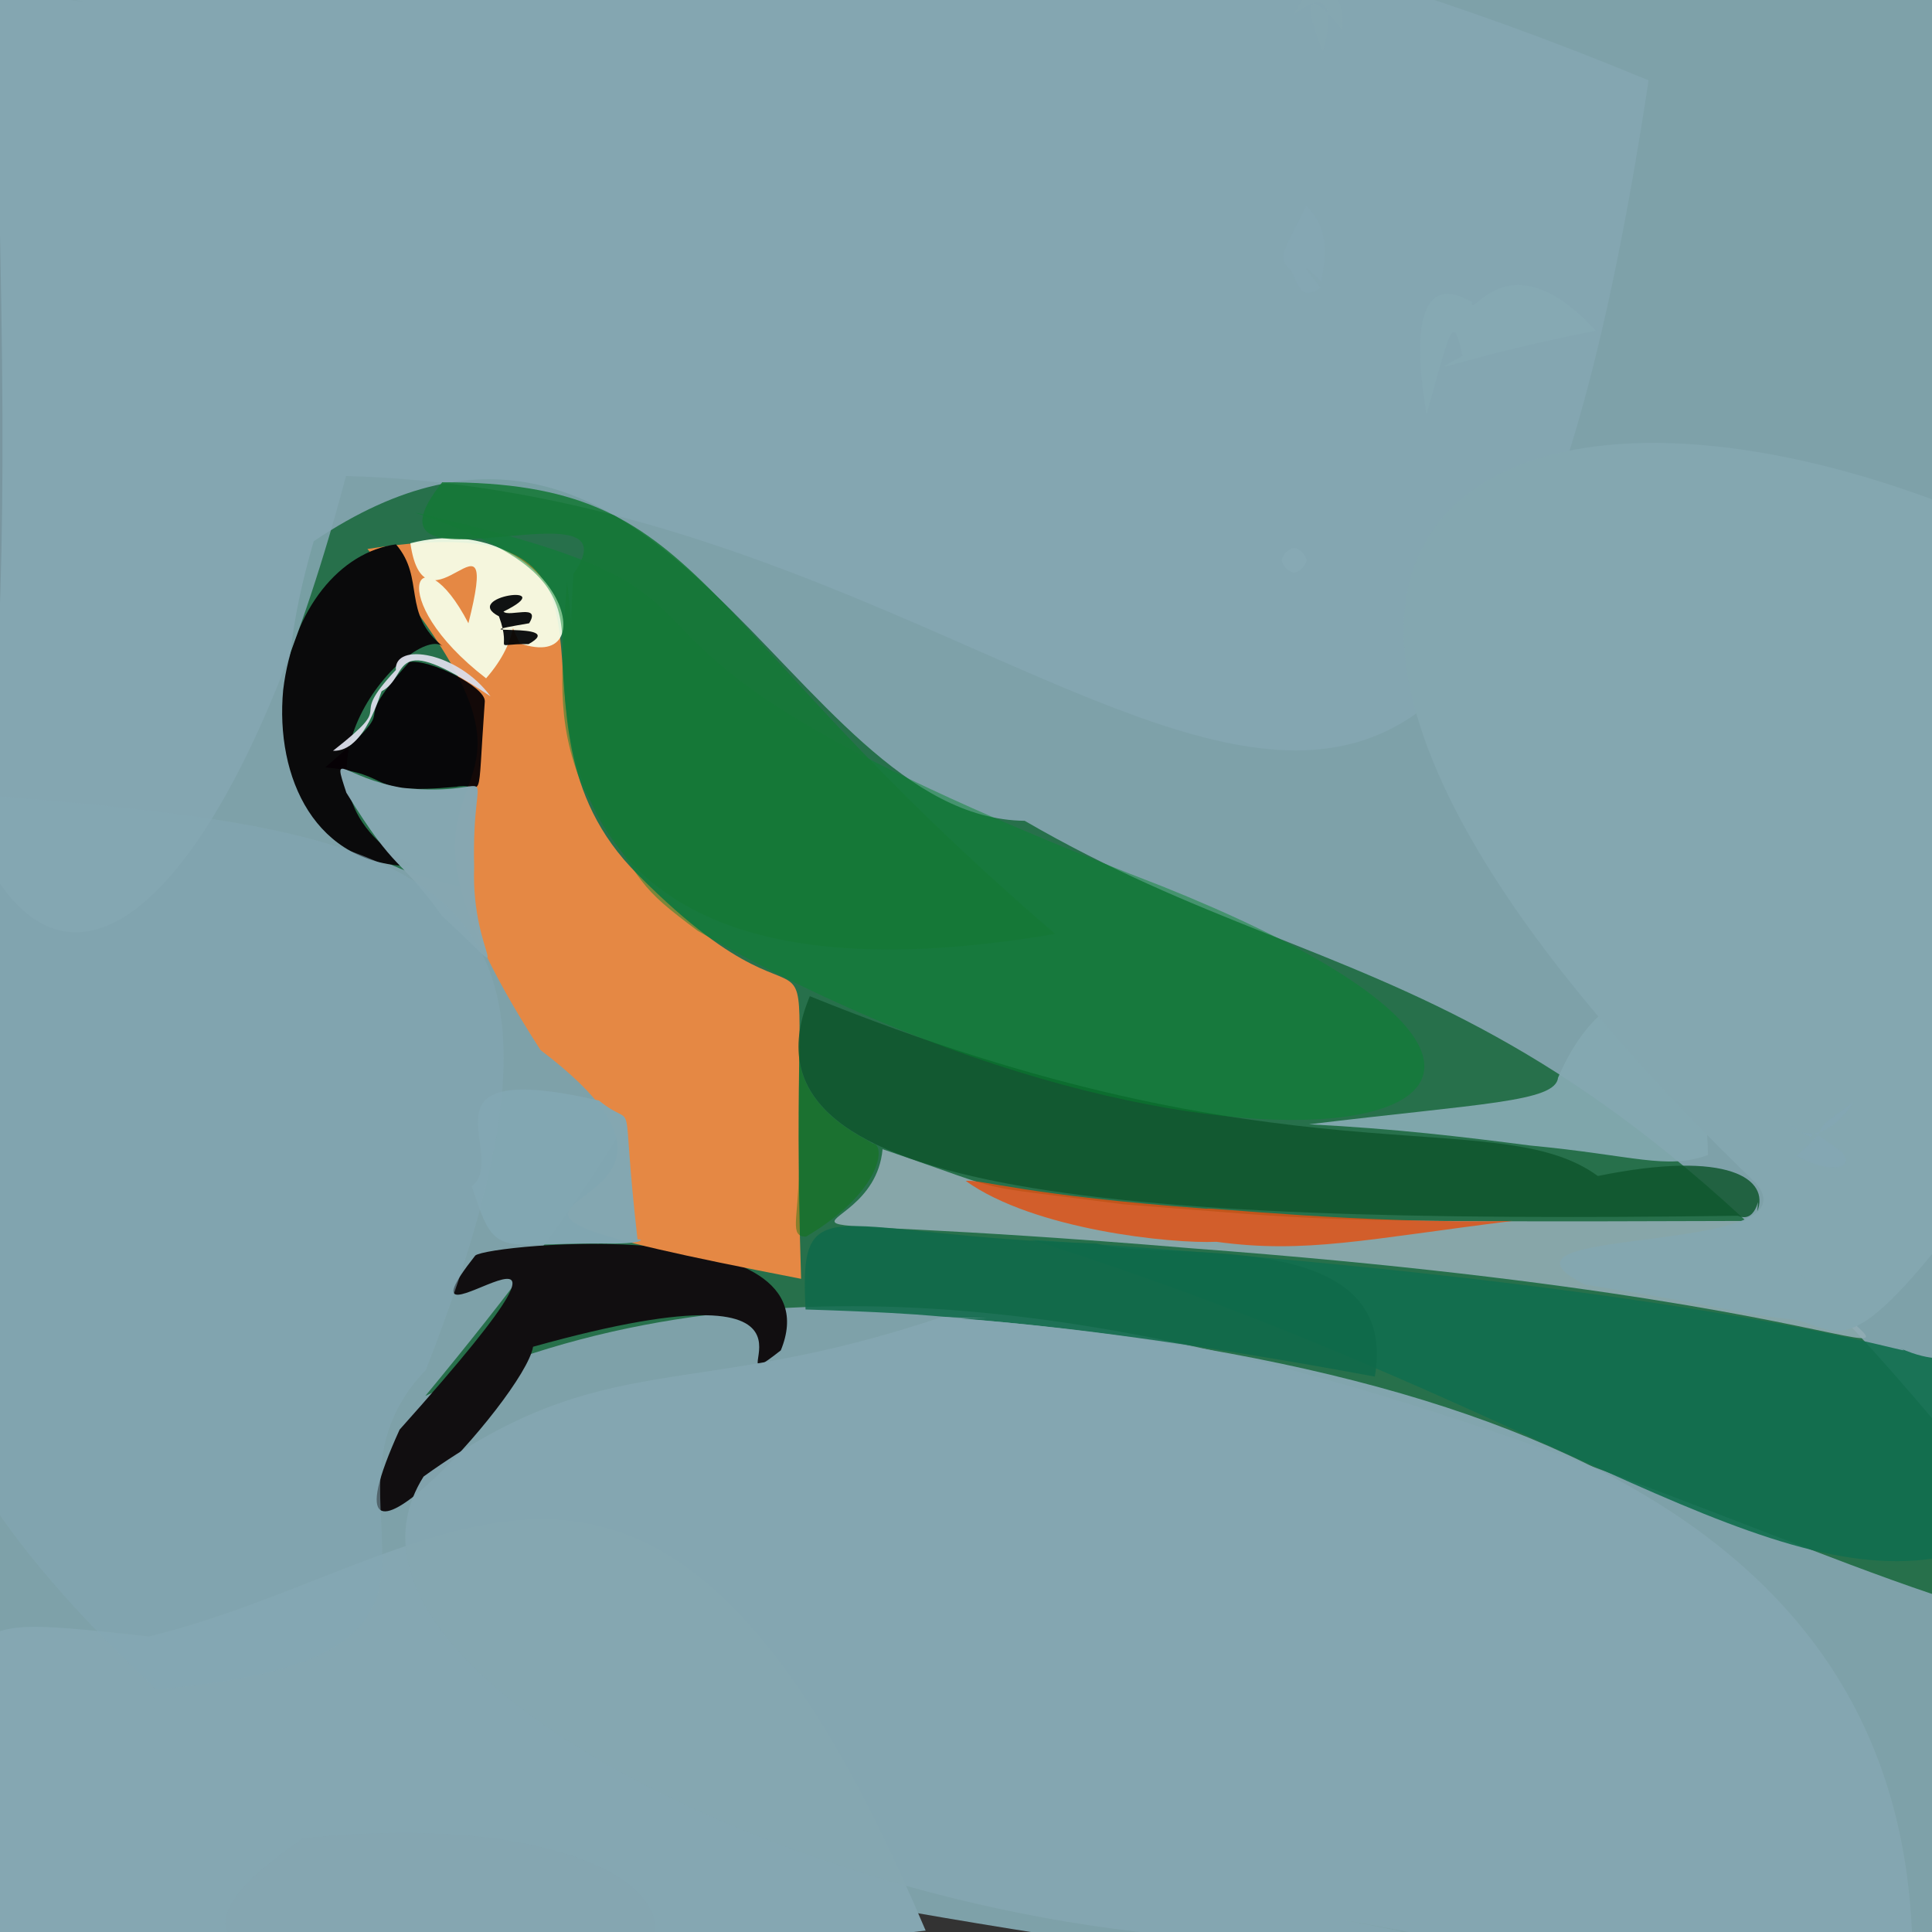 <?xml version="1.0" ?>
<svg height="768" version="1.1" width="768" xmlns="http://www.w3.org/2000/svg">
  <rect width="100%" height="100%" fill="#333333" stroke="none"/>
  <defs/>
  <g>
    <path d="M 766.82 808.011 C 305.884 772.788 161.344 713.405 -42.622 664.739 C -3.982 270.173 8.31 339.275 -3.076 -18.856 C 538.471 -23.475 612.673 -16.915 794.169 2.378 C 788.591 284.924 779.798 338.882 766.82 808.011" fill="rgb(127, 163, 171)" opacity="0.989" stroke="rgb(12, 77, 72)" stroke-linecap="round" stroke-linejoin="round" stroke-opacity="0.619" stroke-width="0.0"/>
    <path d="M 407.326 326.282 C 543.648 405.4 629.691 370.134 830.958 644.118 C 764.108 665.333 425.916 432.725 169.059 554.915 C 444.115 222.634 47.765 479.367 124.715 215.151 C 263.979 121.4 313.497 325.254 407.326 326.282" fill="rgb(11, 97, 46)" opacity="0.757" stroke="rgb(142, 239, 62)" stroke-linecap="round" stroke-linejoin="round" stroke-opacity="0.674" stroke-width="0.0"/>
    <path d="M 189.08 226.88 C 187.877 234.118 185.389 233.648 182.74 234.793 C 178.948 235.64 178.239 232.817 178.587 230.932 C 178.329 228.874 184.036 225.948 185.342 226.679 C 180.722 226.224 188.912 224.96 189.08 226.88" fill="rgb(0, 0, 1)" opacity="1.0" stroke="rgb(108, 227, 103)" stroke-linecap="round" stroke-linejoin="round" stroke-opacity="0.513" stroke-width="0.0"/>
    <path d="M 310.385 536.787 C 279.36 561.146 348.986 497.029 211.906 535.351 C 208.517 555.88 122.011 649.274 158.85 568.301 C 261.893 453.164 149.69 548.768 188.94 499.077 C 194.877 494.404 332.888 481.839 310.385 536.787" fill="rgb(17, 14, 16)" opacity="1.0" stroke="rgb(4, 45, 250)" stroke-linecap="round" stroke-linejoin="round" stroke-opacity="0.908" stroke-width="0.0"/>
    <path d="M 696.892 485.336 C 763.185 567.75 801.017 520.776 474.092 496.254 C 265.001 478.793 346.82 500.469 350.836 456.824 C 406.099 475.618 381.162 470.127 446.564 478.745 C 528.587 484.97 513.219 485.989 696.892 485.336" fill="rgb(145, 172, 179)" opacity="0.902" stroke="rgb(18, 228, 169)" stroke-linecap="round" stroke-linejoin="round" stroke-opacity="0.138" stroke-width="0.0"/>
    <path d="M 367.965 767.445 C 128.746 795.097 118.659 783.056 11.796 777.828 C -11.879 786.945 -15.196 788.158 -11.842 658.176 C -2.457 644.145 7.419 644.781 59.212 650.54 C 178.9 621.166 261.727 516.912 367.965 767.445" fill="rgb(133, 167, 178)" opacity="1.0" stroke="rgb(159, 206, 116)" stroke-linecap="round" stroke-linejoin="round" stroke-opacity="0.085" stroke-width="0.0"/>
    <path d="M 253.577 347.669 C 337.925 432.649 312.674 326.738 318.448 508.346 C 122.549 470.422 314.213 492.579 214.87 417.42 C 127.921 282.713 247.861 339.983 146.062 218.221 C 270.343 199.023 189.735 284.441 253.577 347.669" fill="rgb(229, 136, 68)" opacity="0.997" stroke="rgb(0, 105, 147)" stroke-linecap="round" stroke-linejoin="round" stroke-opacity="0.361" stroke-width="0.0"/>
    <path d="M 176.33 257.175 C 165.094 246.36 103.203 311.594 164.494 344.314 C 125.242 344.462 109.326 309.014 112.567 274.266 C 116.419 242.028 135.199 219.432 157.405 216.383 C 169.203 230.134 159.386 243.827 176.33 257.175" fill="rgb(10, 10, 11)" opacity="1.0" stroke="rgb(123, 164, 252)" stroke-linecap="round" stroke-linejoin="round" stroke-opacity="0.828" stroke-width="0.0"/>
    <path d="M 601.267 485.337 C 543.111 492.562 518.918 498.482 483.598 493.638 C 465.572 494.453 411.046 488.875 383.908 469.448 C 389.406 468.614 408.434 475.324 479.921 480.506 C 477.442 479.595 541.784 486.612 601.267 485.337" fill="rgb(225, 80, 19)" opacity="0.835" stroke="rgb(129, 124, 169)" stroke-linecap="round" stroke-linejoin="round" stroke-opacity="0.759" stroke-width="0.0"/>
    <path d="M 192.718 278.813 C 189.51 323.878 192.633 310.539 181.374 312.76 C 143.889 316.259 158.221 307.762 129.365 305.039 C 164.339 274.721 134.881 293.99 162.691 263.175 C 170.456 261.829 192.987 272.913 192.718 278.813" fill="rgb(6, 0, 5)" opacity="0.935" stroke="rgb(90, 232, 236)" stroke-linecap="round" stroke-linejoin="round" stroke-opacity="0.409" stroke-width="0.0"/>
    <path d="M 188.48 344.676 C 187.14 381.253 207.887 393.832 175.747 364.1 C 158.19 339.745 157.927 348.041 137.682 315.109 C 131.841 297.384 135.848 309.015 159.888 313.167 C 201.463 317.616 187.31 297.141 188.48 344.676" fill="rgb(134, 168, 178)" opacity="0.99" stroke="rgb(120, 37, 112)" stroke-linecap="round" stroke-linejoin="round" stroke-opacity="0.628" stroke-width="0.0"/>
    <path d="M 678.947 459.118 C 662.407 465.162 649.749 459.274 608.24 455.358 C 581.601 451.913 554.725 448.679 520.367 446.926 C 588.934 438.602 618.323 438.078 619.359 428.375 C 638.425 384.222 676.945 377.843 678.947 459.118" fill="rgb(133, 169, 177)" opacity="0.941" stroke="rgb(114, 52, 147)" stroke-linecap="round" stroke-linejoin="round" stroke-opacity="0.061" stroke-width="0.0"/>
    <path d="M 253.426 492.698 C 256.042 492.495 256.223 494.659 239.41 494.289 C 197.475 494.071 196.945 500.926 187.594 471.588 C 202.809 459.179 162.412 420.199 238.086 437.469 C 254.062 450.486 246.2 429.23 253.426 492.698" fill="rgb(131, 167, 178)" opacity="0.987" stroke="rgb(236, 81, 72)" stroke-linecap="round" stroke-linejoin="round" stroke-opacity="0.226" stroke-width="0.0"/>
    <path d="M 778.258 543.652 C 788.061 561.76 784.429 565.691 771.941 618.971 C 697.482 632.77 608.945 555.651 409.988 492.824 C 690.851 511.291 769.94 542.451 755.109 535.864 C 769.779 542.344 771.369 537.692 778.258 543.652" fill="rgb(17, 110, 78)" opacity="0.908" stroke="rgb(203, 237, 151)" stroke-linecap="round" stroke-linejoin="round" stroke-opacity="0.023" stroke-width="0.0"/>
    <path d="M 206.554 255.685 C 187.857 216.008 220.376 238.713 193.227 269.641 C 151.397 237.39 166.643 210.087 186.198 247.757 C 199.537 195.15 168.956 256.224 163.129 215.944 C 219.358 201.579 242.906 268.509 206.554 255.685" fill="rgb(246, 255, 233)" opacity="0.924" stroke="rgb(169, 187, 192)" stroke-linecap="round" stroke-linejoin="round" stroke-opacity="0.684" stroke-width="0.0"/>
    <path d="M 210.341 247.758 C 177.881 253.271 226.961 246.69 210.11 256.039 C 194.209 255.838 203.919 260.075 198.337 244.992 C 182.919 237.092 223.658 231.539 200.138 243.121 C 202.393 245.461 215.267 239.764 210.341 247.758" fill="rgb(1, 3, 4)" opacity="0.932" stroke="rgb(156, 238, 232)" stroke-linecap="round" stroke-linejoin="round" stroke-opacity="0.483" stroke-width="0.0"/>
    <path d="M 698.575 481.473 C 699.237 471.01 699.303 486.978 690.843 483.287 C 434.303 486.742 289.404 473.554 321.924 395.997 C 511.739 473.037 594.322 437.592 635.174 467.477 C 687.668 456.767 703.49 468.979 698.575 481.473" fill="rgb(15, 85, 45)" opacity="0.834" stroke="rgb(225, 215, 138)" stroke-linecap="round" stroke-linejoin="round" stroke-opacity="0.468" stroke-width="0.0"/>
    <path d="M 157.358 266.332 C 136.586 288.489 159.408 277.253 132.38 298.45 C 145.246 299.019 151.291 274.826 151.747 274.755 C 163.296 268.79 153.943 249.376 195.003 276.823 C 182.213 259.28 156.587 255.01 157.358 266.332" fill="rgb(218, 221, 232)" opacity="0.951" stroke="rgb(241, 24, 224)" stroke-linecap="round" stroke-linejoin="round" stroke-opacity="0.962" stroke-width="0.0"/>
    <path d="M 546.511 547.23 C 397.586 519.565 352.789 525.03 392.174 523.8 C 367.119 524.037 382.773 522.57 320.225 520.534 C 317.486 469.978 330.61 491.506 435.899 494.303 C 460.513 502.061 557.187 485.539 546.511 547.23" fill="rgb(16, 106, 74)" opacity="0.869" stroke="rgb(91, 46, 159)" stroke-linecap="round" stroke-linejoin="round" stroke-opacity="0.642" stroke-width="0.0"/>
    <path d="M 655.339 31.934 C 582.627 512.891 438.511 197.335 137.546 189.227 C 66.525 457.945 -64.473 456.353 -33.142 -8.472 C 222.612 25.819 239.633 40.051 26.825 -0.498 C 171.359 -34.141 339.008 -99.371 655.339 31.934" fill="rgb(133, 167, 178)" opacity="0.857" stroke="rgb(97, 216, 91)" stroke-linecap="round" stroke-linejoin="round" stroke-opacity="0.17" stroke-width="0.0"/>
    <path d="M 461.917 352.282 C 694.709 445.62 495.363 495.692 277.365 370.033 C 253.637 352.245 256.041 352.767 232.037 313.759 C 206.658 254.665 255.865 234.501 164.705 203.681 C 333.472 242.008 188.639 246.969 461.917 352.282" fill="rgb(6, 131, 45)" opacity="0.472" stroke="rgb(133, 2, 66)" stroke-linecap="round" stroke-linejoin="round" stroke-opacity="0.032" stroke-width="0.0"/>
    <path d="M 533.561 11.883 C 521.311 -3.715 516.646 -2.312 525.887 20.485 C 531.535 0.601 525.591 -3.798 514.217 6.032 C 518.311 -2.819 521.781 -3.542 524.876 -3.901 C 528.584 -3.733 534.326 -2.847 533.561 11.883" fill="rgb(134, 167, 177)" opacity="0.895" stroke="rgb(195, 229, 134)" stroke-linecap="round" stroke-linejoin="round" stroke-opacity="0.191" stroke-width="0.0"/>
    <path d="M 419.476 371.249 C 213.869 406.265 220.796 283.762 225.461 231.161 C 231.645 289.733 224.739 270.389 227.971 228.056 C 255.276 189.005 137.012 240.567 175.771 191.701 C 281.385 191.599 271.649 244.263 419.476 371.249" fill="rgb(21, 120, 54)" opacity="0.867" stroke="rgb(220, 171, 170)" stroke-linecap="round" stroke-linejoin="round" stroke-opacity="0.565" stroke-width="0.0"/>
    <path d="M 169.29 544.544 C 116.885 598.919 210.723 658.63 62.151 671.626 C -72.076 545.748 -15.964 506.391 -17.909 470.444 C 4.893 467.743 -28.725 452.514 -5.494 316.091 C 172.971 330.715 247.489 344.581 169.29 544.544" fill="rgb(133, 168, 180)" opacity="0.568" stroke="rgb(253, 60, 97)" stroke-linecap="round" stroke-linejoin="round" stroke-opacity="0.525" stroke-width="0.0"/>
    <path d="M 634.407 131.499 C 578.209 142.488 563.517 151.199 581.404 141.398 C 577.554 125.993 577.712 126.374 567.073 164.919 C 559.818 121.382 568.575 110.366 585.193 120.075 C 584.331 127.748 599.814 93.689 634.407 131.499" fill="rgb(134, 169, 179)" opacity="0.881" stroke="rgb(77, 35, 218)" stroke-linecap="round" stroke-linejoin="round" stroke-opacity="0.984" stroke-width="0.0"/>
    <path d="M 759.237 804.646 C 273.397 716.082 272.56 711.189 557.564 767.817 C 382.282 792.736 113.466 674.227 168.384 586.944 C 241.418 534.471 273.394 557.586 374.62 523.46 C 637.959 544.49 773.558 627.49 759.237 804.646" fill="rgb(133, 167, 177)" opacity="0.972" stroke="rgb(254, 119, 95)" stroke-linecap="round" stroke-linejoin="round" stroke-opacity="0.63" stroke-width="0.0"/>
    <path d="M 206.71 797.882 C 107.444 764.864 106.114 766.301 104.441 783.58 C 113.074 766.591 109.205 769.386 89.353 767.857 C 95.273 770.159 74.477 761.616 120.554 730.776 C 261.497 715.942 306.033 780.799 206.71 797.882" fill="rgb(132, 166, 176)" opacity="0.906" stroke="rgb(56, 95, 224)" stroke-linecap="round" stroke-linejoin="round" stroke-opacity="0.673" stroke-width="0.0"/>
    <path d="M 919.748 284.969 C 734.985 555.32 743.649 533.002 714.435 524.788 C 682.688 521.05 698.725 521.602 629.982 510.64 C 582.413 486.584 723.429 499.852 697.877 470.215 C 381.135 165.134 666.555 86.866 919.748 284.969" fill="rgb(133, 167, 177)" opacity="0.973" stroke="rgb(90, 198, 180)" stroke-linecap="round" stroke-linejoin="round" stroke-opacity="0.029" stroke-width="0.0"/>
    <path d="M 346.86 454.592 C 352.112 454.506 351.099 473.413 320.408 491.597 C 313.729 491.506 317.283 485.001 317.609 465.396 C 317.303 430.749 318.175 401.586 317.967 422.87 C 321.995 443.639 344.413 452.564 346.86 454.592" fill="rgb(11, 116, 10)" opacity="0.417" stroke="rgb(105, 226, 47)" stroke-linecap="round" stroke-linejoin="round" stroke-opacity="0.529" stroke-width="0.0"/>
    <path d="M 714.184 459.455 C 731.259 468.904 741.075 462.365 727.085 454.354 C 712.744 443.599 728.554 459.052 710.94 446.568 C 716.326 452.672 727.076 453.142 736.883 438.018 C 713.602 454.627 733.255 442.527 714.184 459.455" fill="rgb(132, 166, 179)" opacity="0.859" stroke="rgb(145, 241, 184)" stroke-linecap="round" stroke-linejoin="round" stroke-opacity="0.038" stroke-width="0.0"/>
    <path d="M 525.284 112.077 C 517.292 103.935 517.396 105.029 525.005 114.375 C 516.366 120.273 516.093 112.09 513.063 107.453 C 507.226 102.081 510.527 99.948 519.245 81.708 C 527.356 90.053 527.727 98.232 525.284 112.077" fill="rgb(133, 167, 180)" opacity="0.879" stroke="rgb(181, 50, 94)" stroke-linecap="round" stroke-linejoin="round" stroke-opacity="0.149" stroke-width="0.0"/>
    <path d="M 519.437 222.719 C 518.767 225.219 516.937 227.049 514.437 227.719 C 511.937 227.049 510.107 225.219 509.437 222.719 C 510.107 220.219 511.937 218.389 514.437 217.719 C 516.937 218.389 518.767 220.219 519.437 222.719" fill="rgb(135, 169, 180)" opacity="1.0" stroke="rgb(127, 245, 188)" stroke-linecap="round" stroke-linejoin="round" stroke-opacity="0.6" stroke-width="0.0"/>
  </g>
</svg>
